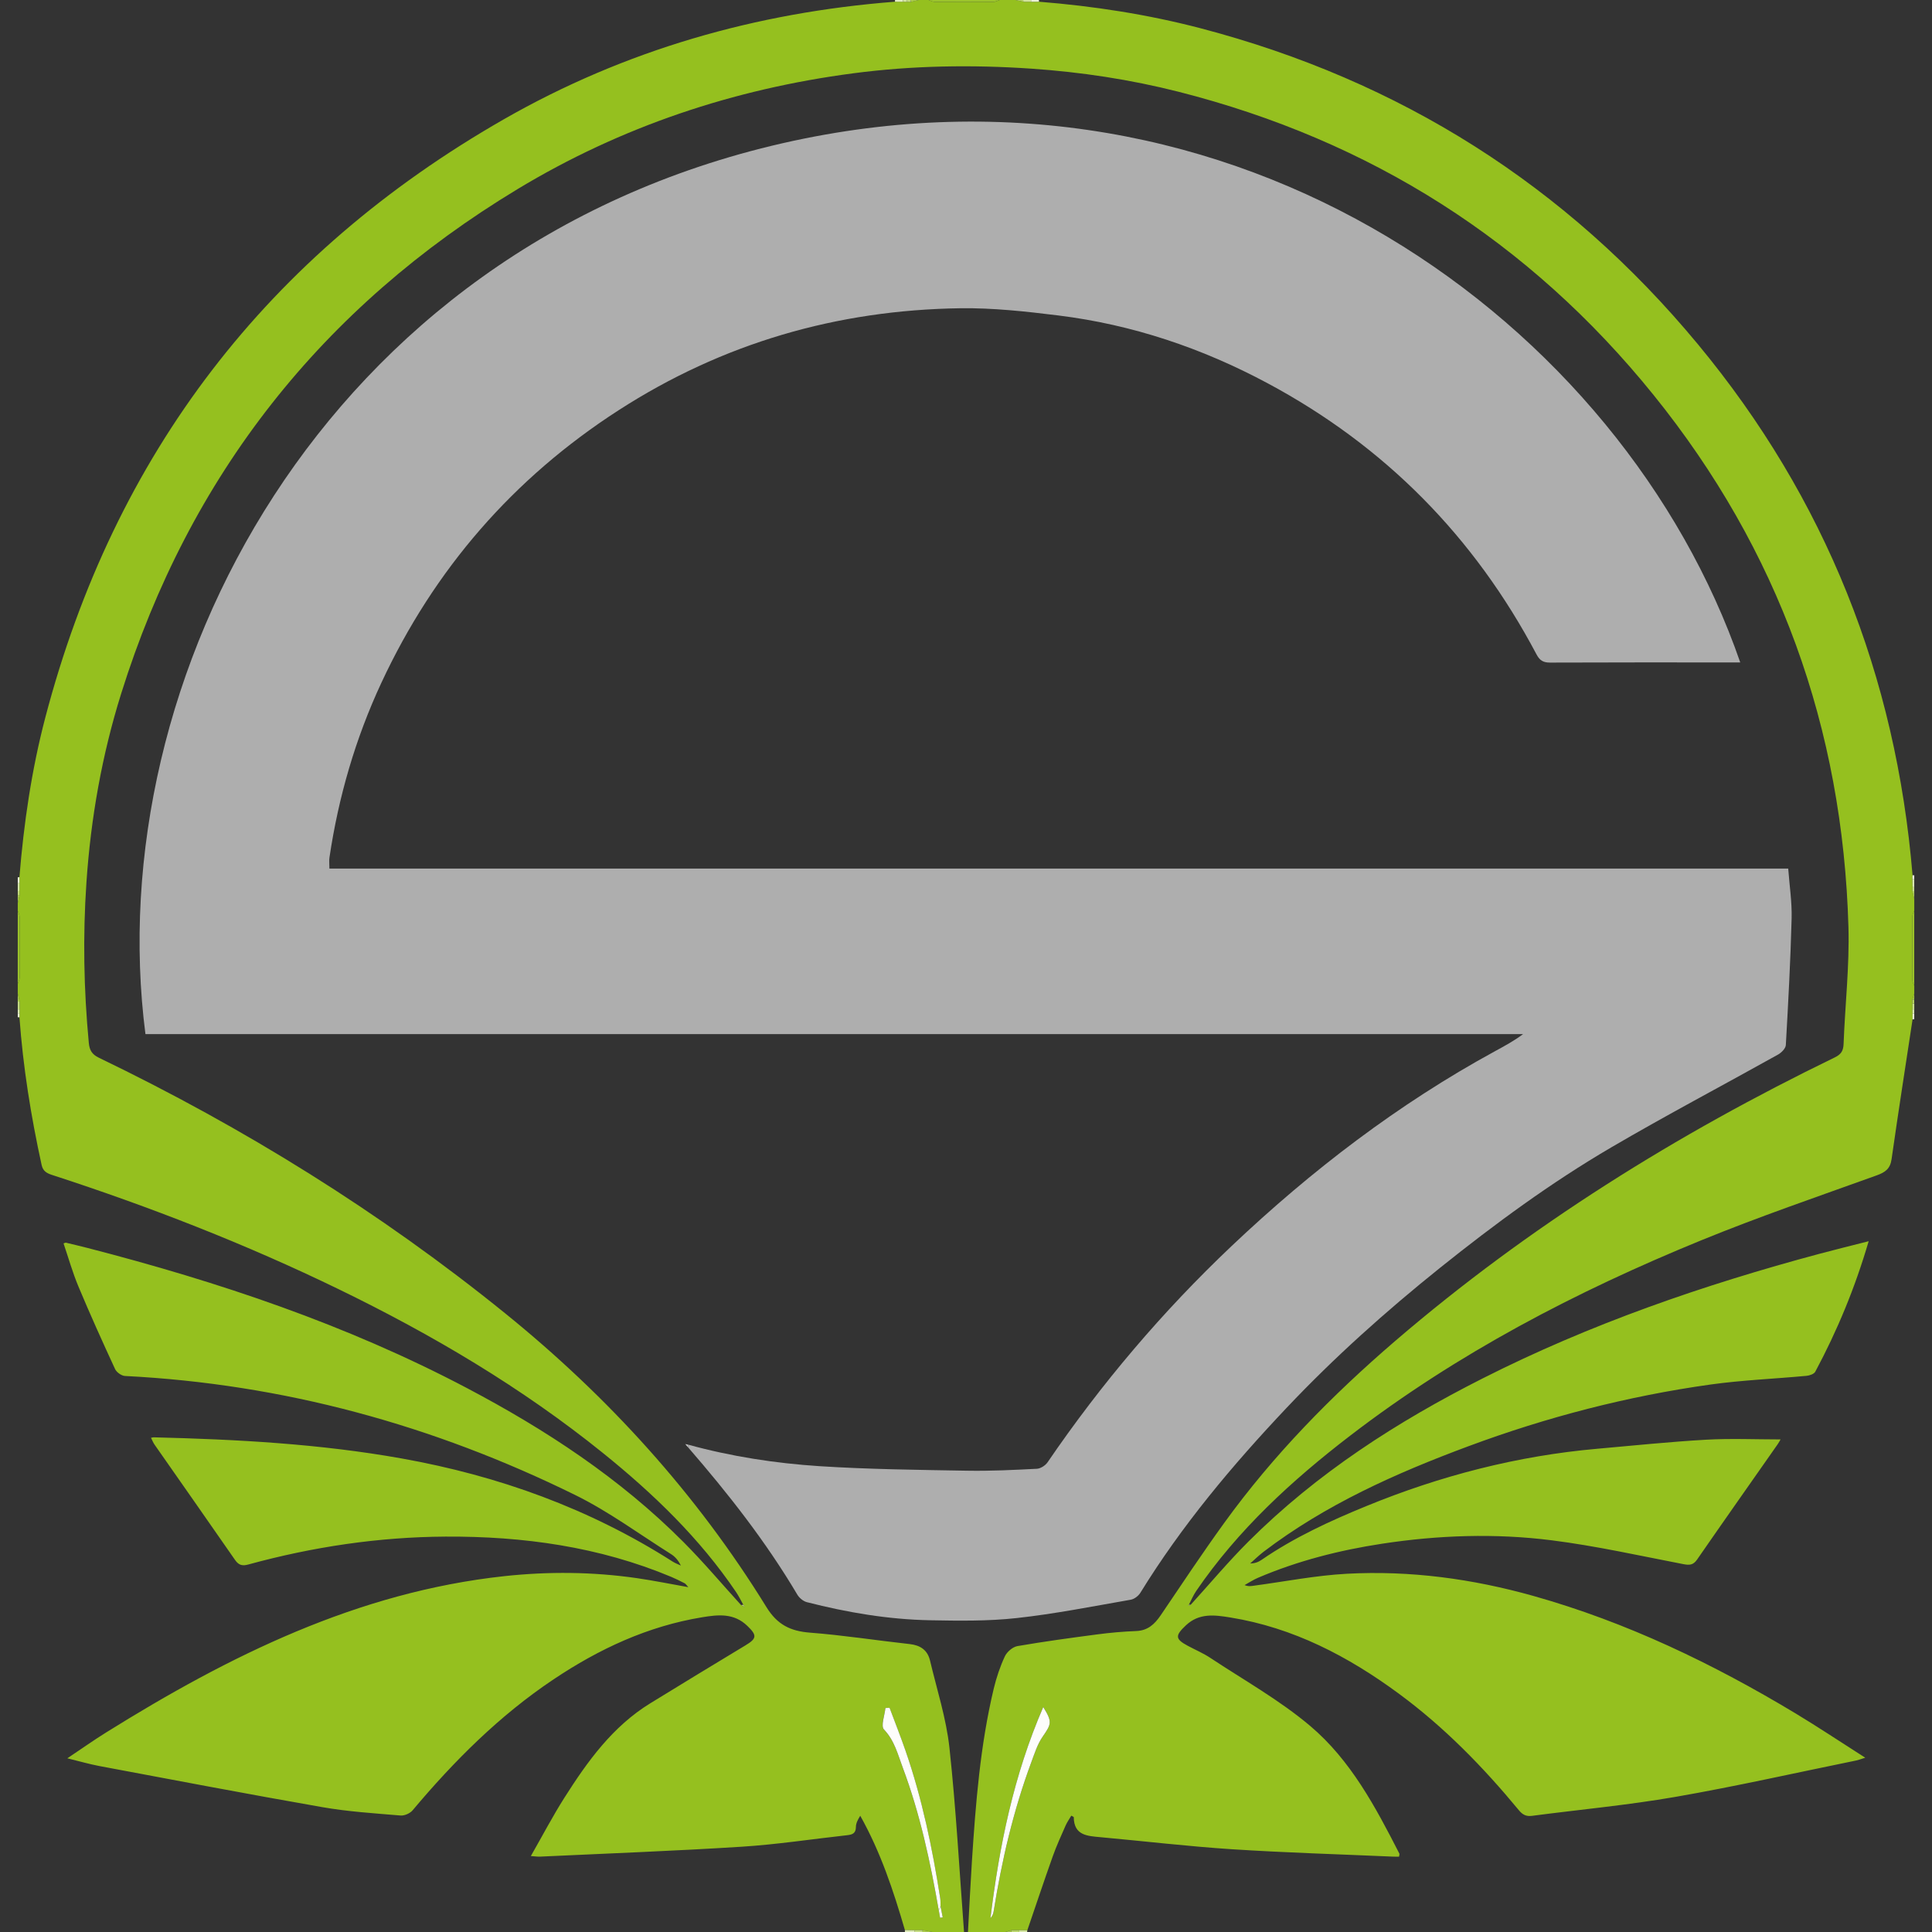 <?xml version="1.0" encoding="utf-8"?>
<!-- Generator: Adobe Illustrator 16.0.0, SVG Export Plug-In . SVG Version: 6.00 Build 0)  -->
<!DOCTYPE svg PUBLIC "-//W3C//DTD SVG 1.1//EN" "http://www.w3.org/Graphics/SVG/1.1/DTD/svg11.dtd">
<svg version="1.1" id="Layer_1" xmlns="http://www.w3.org/2000/svg" xmlns:xlink="http://www.w3.org/1999/xlink" x="0px" y="0px"
	 width="64px" height="64px" viewBox="0 0 64 64" enable-background="new 0 0 64 64" xml:space="preserve">
<rect x="0" y="0" width="64" height="64" fill="#333333" stroke="none"/>
<g>
	<g>
		<path fill-rule="evenodd" clip-rule="evenodd" fill="none" d="M32.065,64c-0.044,0-0.087,0-0.131,0
			c-0.154-2.037-0.265-4.078-0.484-6.108c-0.105-0.973-0.415-1.923-0.642-2.882c-0.082-0.347-0.317-0.51-0.674-0.549
			c-1.101-0.121-2.196-0.293-3.299-0.378c-0.648-0.05-1.085-0.26-1.445-0.844c-2.312-3.748-5.233-6.963-8.653-9.731
			c-4.15-3.359-8.657-6.152-13.462-8.47c-0.235-0.113-0.312-0.257-0.334-0.492c-0.168-1.769-0.2-3.537-0.079-5.312
			c0.145-2.132,0.514-4.226,1.152-6.262c2.263-7.225,6.652-12.795,13.129-16.708c3.429-2.071,7.156-3.316,11.123-3.837
			c1.957-0.257,3.922-0.288,5.893-0.154c1.651,0.113,3.28,0.359,4.883,0.766c6.35,1.614,11.616,4.944,15.733,10.043
			c4.146,5.136,6.271,11.039,6.456,17.628c0.036,1.289-0.112,2.582-0.161,3.875c-0.009,0.226-0.085,0.342-0.291,0.441
			c-5.233,2.54-10.138,5.594-14.561,9.392c-2.103,1.807-4.036,3.776-5.664,6.027c-0.726,1.003-1.412,2.035-2.106,3.062
			c-0.2,0.296-0.425,0.506-0.808,0.521c-0.434,0.018-0.868,0.056-1.298,0.112c-0.882,0.115-1.764,0.235-2.639,0.387
			c-0.158,0.028-0.348,0.19-0.417,0.34c-0.159,0.341-0.281,0.706-0.369,1.073c-0.447,1.878-0.597,3.794-0.722,5.714
			C32.146,62.437,32.108,63.219,32.065,64z M22.792,47.855c-0.031-0.006-0.062-0.012-0.092-0.018
			c0.029,0.034,0.058,0.068,0.087,0.103c1.333,1.537,2.587,3.133,3.626,4.889c0.064,0.108,0.195,0.216,0.315,0.247
			c1.337,0.342,2.696,0.572,4.078,0.599c0.956,0.018,1.919,0.032,2.867-0.072c1.268-0.139,2.523-0.39,3.781-0.608
			c0.119-0.021,0.257-0.125,0.321-0.23c1.375-2.232,3.051-4.229,4.845-6.127c1.578-1.67,3.288-3.199,5.08-4.636
			c1.809-1.449,3.675-2.822,5.675-3.992c1.818-1.064,3.685-2.047,5.524-3.074c0.113-0.063,0.252-0.204,0.258-0.316
			c0.08-1.397,0.155-2.796,0.192-4.195c0.014-0.535-0.07-1.073-0.113-1.65c-16.139,0-32.227,0-48.325,0
			c0-0.152-0.014-0.262,0.002-0.368c0.299-2.009,0.861-3.943,1.718-5.784c1.75-3.761,4.368-6.777,7.855-9.028
			c3.447-2.225,7.242-3.326,11.33-3.382c1.08-0.015,2.167,0.106,3.242,0.239c2.449,0.303,4.754,1.08,6.929,2.244
			c3.889,2.083,6.85,5.088,8.91,8.982c0.106,0.2,0.221,0.274,0.448,0.273c1.992-0.01,3.983-0.005,5.976-0.005
			c0.104,0,0.209,0,0.326,0C53.761,10.71,40.949,1.314,25.922,4.745C10.667,8.227,3.302,22.533,4.819,34.256
			c15.211,0,30.424,0,45.636,0c-0.299,0.226-0.611,0.393-0.924,0.563c-3.208,1.749-6.085,3.951-8.73,6.456
			c-2.288,2.167-4.318,4.56-6.097,7.164c-0.073,0.106-0.231,0.209-0.354,0.216c-0.771,0.039-1.543,0.078-2.313,0.064
			c-1.629-0.028-3.261-0.046-4.887-0.15C25.679,48.474,24.219,48.248,22.792,47.855z"/>
		<path fill-rule="evenodd" clip-rule="evenodd" fill="#95C01F" d="M32.065,64c0.043-0.781,0.081-1.563,0.131-2.344
			c0.125-1.92,0.274-3.836,0.722-5.714c0.088-0.367,0.21-0.732,0.369-1.073c0.069-0.149,0.259-0.312,0.417-0.34
			c0.875-0.151,1.757-0.271,2.639-0.387c0.43-0.057,0.864-0.095,1.298-0.112c0.383-0.016,0.607-0.226,0.808-0.521
			c0.694-1.026,1.381-2.059,2.106-3.062c1.628-2.251,3.562-4.221,5.664-6.027c4.423-3.798,9.327-6.852,14.561-9.392
			c0.206-0.1,0.282-0.216,0.291-0.441c0.049-1.293,0.197-2.586,0.161-3.875c-0.186-6.59-2.31-12.492-6.456-17.628
			C50.658,7.984,45.392,4.654,39.042,3.04c-1.603-0.407-3.231-0.653-4.883-0.766c-1.971-0.134-3.937-0.103-5.893,0.154
			C24.3,2.949,20.573,4.194,17.144,6.265c-6.477,3.913-10.866,9.483-13.129,16.708c-0.638,2.036-1.007,4.129-1.152,6.262
			c-0.121,1.774-0.089,3.543,0.079,5.312c0.022,0.235,0.099,0.379,0.334,0.492c4.805,2.317,9.312,5.11,13.462,8.47
			c3.42,2.769,6.341,5.983,8.653,9.731c0.36,0.584,0.797,0.794,1.445,0.844c1.103,0.085,2.198,0.257,3.299,0.378
			c0.357,0.039,0.592,0.202,0.674,0.549c0.227,0.959,0.536,1.909,0.642,2.882c0.22,2.03,0.33,4.071,0.484,6.108
			c-0.065,0-0.131,0-0.196,0c-0.174,0-0.348,0-0.521,0c-0.109,0-0.218,0-0.327,0c-0.11-0.021-0.22-0.041-0.331-0.062
			c-0.087,0.002-0.174,0.003-0.261,0.005c-0.108-0.003-0.215-0.006-0.323-0.008c-0.379-1.303-0.806-2.587-1.479-3.786
			c-0.081,0.128-0.144,0.25-0.144,0.372c-0.001,0.209-0.118,0.253-0.286,0.271c-1.166,0.129-2.329,0.308-3.498,0.382
			c-2.225,0.141-4.453,0.223-6.68,0.328c-0.079,0.004-0.159-0.009-0.304-0.019c0.387-0.678,0.724-1.321,1.112-1.933
			c0.767-1.208,1.599-2.364,2.852-3.132c1.046-0.642,2.093-1.281,3.145-1.914c0.384-0.23,0.384-0.335,0.063-0.645
			c-0.447-0.431-0.964-0.374-1.498-0.286c-1.802,0.296-3.415,1.049-4.919,2.055c-1.789,1.196-3.293,2.699-4.671,4.339
			c-0.085,0.102-0.271,0.185-0.402,0.173c-0.866-0.073-1.737-0.128-2.591-0.277c-2.468-0.431-4.929-0.902-7.392-1.363
			c-0.331-0.063-0.656-0.158-1.053-0.255c0.474-0.316,0.872-0.6,1.286-0.857c4.076-2.54,8.323-4.649,13.188-5.177
			c1.466-0.158,2.932-0.145,4.392,0.066c0.554,0.08,1.103,0.192,1.705,0.299c-0.064-0.069-0.086-0.11-0.121-0.128
			c-0.145-0.074-0.29-0.148-0.44-0.211c-2.395-1.003-4.912-1.35-7.485-1.336c-2.215,0.013-4.393,0.339-6.53,0.924
			c-0.195,0.054-0.317,0.026-0.438-0.148c-0.885-1.277-1.779-2.549-2.669-3.824c-0.046-0.066-0.076-0.145-0.117-0.225
			c0.049-0.009,0.07-0.017,0.091-0.016c2.751,0.068,5.496,0.215,8.211,0.7c3.206,0.572,6.219,1.657,8.976,3.415
			c0.085,0.055,0.184,0.09,0.276,0.133c-0.083-0.164-0.188-0.291-0.321-0.375c-1.056-0.665-2.071-1.416-3.185-1.964
			c-4.699-2.313-9.662-3.676-14.91-3.941c-0.116-0.006-0.278-0.122-0.328-0.229c-0.418-0.905-0.829-1.815-1.214-2.735
			c-0.194-0.464-0.331-0.951-0.493-1.428c0.057-0.019,0.067-0.026,0.076-0.024c0.242,0.058,0.484,0.115,0.726,0.177
			c4.34,1.121,8.571,2.538,12.55,4.634c2.619,1.38,5.077,2.993,7.178,5.1c0.667,0.669,1.278,1.395,1.915,2.095
			c0.039,0.021,0.078,0.043,0.116,0.064c-0.014-0.024-0.028-0.049-0.042-0.073c-0.08-0.142-0.15-0.289-0.241-0.423
			c-1.207-1.785-2.741-3.26-4.407-4.604c-2.696-2.175-5.657-3.923-8.766-5.433c-3.071-1.491-6.243-2.727-9.487-3.781
			c-0.176-0.057-0.299-0.126-0.344-0.329C1.025,36.977,0.764,35.35,0.644,33.7c0-0.044,0.001-0.087,0.002-0.131
			c0.001-0.044,0.002-0.087,0.004-0.131c0-0.087-0.001-0.173-0.001-0.259c-0.021-0.089-0.041-0.177-0.061-0.266
			c0-0.108,0-0.218,0-0.326C0.609,32.52,0.65,32.45,0.65,32.382c0.004-0.668,0.004-1.336,0-2.004c0-0.069-0.041-0.137-0.062-0.206
			c0-0.087,0-0.174,0-0.261c0.021-0.088,0.042-0.176,0.062-0.264c-0.002-0.044-0.004-0.088-0.006-0.132
			c0-0.086,0.001-0.173,0.002-0.26c-0.001-0.065-0.002-0.13-0.003-0.195c0.145-1.788,0.403-3.559,0.859-5.295
			C3.794,15.037,8.871,8.428,16.691,3.951c4.007-2.293,8.354-3.536,12.955-3.894c0.087,0,0.175,0,0.262,0
			c0.043,0,0.087,0.001,0.13,0.002c0.044,0.001,0.088,0.003,0.132,0.004C30.258,0.043,30.345,0.021,30.433,0
			c0.109,0,0.218,0,0.327,0c0.068,0.022,0.137,0.062,0.206,0.063c0.646,0.005,1.293,0.005,1.939,0c0.068,0,0.138-0.041,0.206-0.063
			c0.174,0,0.349,0,0.522,0c0.089,0.019,0.178,0.038,0.268,0.057c0.086,0,0.172,0.001,0.258,0.001c0.087,0,0.174-0.001,0.26-0.001
			c1.811,0.145,3.602,0.421,5.358,0.881c6.604,1.731,12.113,5.209,16.47,10.468c4.228,5.104,6.56,10.99,7.109,17.588
			c-0.001,0.043-0.002,0.086-0.003,0.13c0.002,0.086,0.003,0.173,0.004,0.259c-0.001,0.044-0.003,0.088-0.005,0.131
			c0.021,0.088,0.041,0.176,0.061,0.265c0,0.13,0,0.261,0,0.392c-0.021,0.058-0.062,0.116-0.062,0.174
			c-0.005,0.711-0.005,1.422,0,2.134c0,0.058,0.04,0.116,0.062,0.174c0,0.087,0,0.174,0,0.261c-0.021,0.066-0.043,0.132-0.064,0.197
			c0.002,0.045,0.004,0.089,0.006,0.133c-0.001,0.065-0.001,0.13-0.001,0.194c0.001,0.044,0.002,0.088,0.003,0.132
			c0,0.064,0,0.13,0,0.195c-0.234,1.544-0.476,3.087-0.696,4.633c-0.045,0.32-0.209,0.436-0.496,0.539
			c-1.948,0.702-3.911,1.373-5.827,2.157c-4.125,1.688-8.06,3.737-11.61,6.463c-1.933,1.483-3.717,3.119-5.103,5.147
			c-0.096,0.141-0.162,0.302-0.242,0.454c-0.01,0.015-0.02,0.029-0.029,0.044c0.031-0.016,0.062-0.03,0.093-0.046
			c0.636-0.7,1.245-1.427,1.914-2.095c2.264-2.259,4.919-3.966,7.757-5.401c3.56-1.801,7.308-3.095,11.153-4.126
			c0.528-0.142,1.061-0.271,1.631-0.417c-0.451,1.541-1.04,2.962-1.769,4.323c-0.041,0.076-0.188,0.127-0.289,0.136
			c-1.06,0.1-2.127,0.141-3.18,0.288c-2.749,0.385-5.422,1.078-8.025,2.046c-2.401,0.893-4.726,1.93-6.78,3.493
			c-0.156,0.119-0.297,0.258-0.444,0.388c0.157,0.001,0.275-0.049,0.378-0.12c1.081-0.743,2.262-1.286,3.471-1.781
			c2.458-1.007,5-1.664,7.647-1.898c1.202-0.107,2.403-0.231,3.607-0.3c0.818-0.046,1.643-0.009,2.465-0.009
			c-0.017,0.029-0.05,0.096-0.092,0.155c-0.891,1.273-1.787,2.544-2.671,3.822c-0.131,0.189-0.253,0.193-0.462,0.153
			c-1.447-0.279-2.891-0.603-4.352-0.788c-1.872-0.237-3.756-0.173-5.626,0.113c-1.409,0.215-2.784,0.564-4.1,1.125
			c-0.157,0.066-0.302,0.162-0.452,0.245c0.129,0.053,0.223,0.032,0.318,0.019c1.021-0.137,2.039-0.338,3.065-0.394
			c2.099-0.114,4.164,0.166,6.187,0.735c3.085,0.868,5.945,2.243,8.681,3.89c0.76,0.458,1.499,0.952,2.31,1.469
			c-0.156,0.048-0.226,0.076-0.297,0.091c-1.998,0.407-3.988,0.858-5.996,1.207c-1.571,0.273-3.164,0.419-4.746,0.627
			c-0.196,0.026-0.315-0.039-0.439-0.19c-1.182-1.431-2.472-2.752-3.971-3.856c-1.681-1.238-3.495-2.187-5.584-2.525
			c-0.521-0.084-1.03-0.155-1.473,0.262c-0.358,0.338-0.36,0.45,0.067,0.678c0.249,0.133,0.512,0.245,0.746,0.4
			c1.112,0.737,2.293,1.397,3.307,2.254c1.337,1.13,2.161,2.68,2.951,4.225c0.013,0.022-0.004,0.061-0.009,0.104
			c-0.069,0-0.134,0.002-0.199-0.001c-1.781-0.078-3.565-0.13-5.345-0.245c-1.452-0.095-2.899-0.267-4.35-0.399
			c-0.435-0.04-0.875-0.058-0.881-0.662c0-0.011-0.032-0.021-0.082-0.051c-0.063,0.109-0.138,0.213-0.188,0.326
			c-0.148,0.338-0.303,0.675-0.426,1.021c-0.29,0.814-0.563,1.635-0.843,2.452c-0.088-0.001-0.176-0.003-0.264-0.004
			c-0.087-0.001-0.174-0.001-0.261-0.001c-0.067,0.02-0.134,0.04-0.201,0.06C32.893,64,32.479,64,32.065,64z M31.097,63.279
			c0.015,0.083,0.03,0.167,0.045,0.25c0.029-0.005,0.059-0.01,0.087-0.015c-0.024-0.124-0.05-0.248-0.074-0.372
			c-0.003-0.087,0.004-0.176-0.01-0.261c-0.261-1.66-0.6-3.303-1.152-4.895c-0.165-0.475-0.35-0.943-0.526-1.414
			c-0.046,0.003-0.092,0.006-0.138,0.009c-0.023,0.243-0.158,0.594-0.048,0.71c0.352,0.369,0.461,0.83,0.625,1.27
			C30.479,60.089,30.816,61.677,31.097,63.279z M34.559,56.548c-0.982,2.269-1.457,4.608-1.749,6.994
			c0.063-0.066,0.093-0.143,0.105-0.222c0.27-1.684,0.652-3.339,1.247-4.94c0.108-0.293,0.205-0.604,0.381-0.856
			C34.831,57.107,34.861,57.037,34.559,56.548z"/>
		<path fill-rule="evenodd" clip-rule="evenodd" fill="none" d="M39.381,53.159c0.08-0.152,0.146-0.313,0.242-0.454
			c1.386-2.028,3.17-3.664,5.103-5.147c3.551-2.726,7.485-4.775,11.61-6.463c1.916-0.784,3.879-1.455,5.827-2.157
			c0.287-0.104,0.451-0.219,0.496-0.539c0.221-1.546,0.462-3.089,0.696-4.633c0.019-0.002,0.038-0.002,0.057-0.002
			c0,10.078,0,20.157,0,30.236c-9.796,0-19.592,0-29.388,0c0.003-0.019,0.005-0.036,0.007-0.055
			c0.279-0.817,0.553-1.638,0.843-2.452c0.123-0.347,0.277-0.684,0.426-1.021c0.05-0.113,0.124-0.217,0.188-0.326
			c0.05,0.029,0.082,0.04,0.082,0.051c0.006,0.604,0.446,0.622,0.881,0.662c1.45,0.133,2.897,0.305,4.35,0.399
			c1.779,0.115,3.563,0.167,5.345,0.245c0.065,0.003,0.13,0.001,0.199,0.001c0.005-0.044,0.021-0.082,0.009-0.104
			c-0.79-1.545-1.614-3.095-2.951-4.225c-1.014-0.856-2.194-1.517-3.307-2.254c-0.234-0.155-0.497-0.268-0.746-0.4
			c-0.428-0.228-0.426-0.34-0.067-0.678c0.442-0.417,0.952-0.346,1.473-0.262c2.089,0.339,3.903,1.287,5.584,2.525
			c1.499,1.104,2.789,2.426,3.971,3.856c0.124,0.151,0.243,0.217,0.439,0.19c1.582-0.208,3.175-0.354,4.746-0.627
			c2.008-0.349,3.998-0.8,5.996-1.207c0.071-0.015,0.141-0.043,0.297-0.091c-0.811-0.517-1.55-1.011-2.31-1.469
			c-2.735-1.646-5.596-3.021-8.681-3.89c-2.022-0.569-4.088-0.85-6.187-0.735c-1.026,0.056-2.044,0.257-3.065,0.394
			c-0.096,0.014-0.189,0.034-0.318-0.019c0.15-0.083,0.295-0.179,0.452-0.245c1.315-0.561,2.69-0.91,4.1-1.125
			c1.87-0.286,3.754-0.351,5.626-0.113c1.461,0.186,2.904,0.509,4.352,0.788c0.209,0.04,0.331,0.036,0.462-0.153
			c0.884-1.278,1.78-2.549,2.671-3.822c0.042-0.06,0.075-0.126,0.092-0.155c-0.822,0-1.646-0.037-2.465,0.009
			c-1.204,0.068-2.405,0.192-3.607,0.3c-2.647,0.234-5.189,0.892-7.647,1.898c-1.209,0.495-2.39,1.038-3.471,1.781
			c-0.103,0.071-0.221,0.121-0.378,0.12c0.147-0.13,0.288-0.269,0.444-0.388c2.055-1.563,4.379-2.601,6.78-3.493
			c2.604-0.968,5.276-1.661,8.025-2.046c1.053-0.147,2.12-0.188,3.18-0.288c0.102-0.009,0.248-0.06,0.289-0.136
			c0.729-1.361,1.317-2.782,1.769-4.323c-0.57,0.146-1.103,0.275-1.631,0.417c-3.846,1.031-7.594,2.325-11.153,4.126
			c-2.838,1.436-5.493,3.143-7.757,5.401c-0.669,0.668-1.278,1.395-1.914,2.095C39.423,53.156,39.402,53.157,39.381,53.159z"/>
		<path fill-rule="evenodd" clip-rule="evenodd" fill="none" d="M0.643,33.7c0.121,1.649,0.382,3.276,0.738,4.891
			c0.045,0.203,0.168,0.272,0.344,0.329c3.245,1.055,6.417,2.29,9.487,3.781c3.108,1.51,6.07,3.258,8.766,5.433
			c1.666,1.344,3.2,2.818,4.407,4.604c0.09,0.134,0.161,0.281,0.241,0.423c-0.025,0.003-0.05,0.006-0.075,0.009
			c-0.637-0.7-1.247-1.426-1.915-2.095c-2.101-2.106-4.559-3.72-7.178-5.1c-3.979-2.096-8.21-3.513-12.55-4.634
			c-0.241-0.062-0.483-0.119-0.726-0.177c-0.008-0.002-0.019,0.006-0.076,0.024c0.162,0.477,0.299,0.964,0.493,1.428
			c0.385,0.92,0.795,1.83,1.214,2.735c0.05,0.107,0.212,0.224,0.328,0.229c5.248,0.266,10.21,1.628,14.91,3.941
			c1.114,0.548,2.129,1.299,3.185,1.964c0.133,0.084,0.238,0.211,0.321,0.375c-0.092-0.043-0.191-0.078-0.276-0.133
			c-2.756-1.758-5.77-2.843-8.976-3.415c-2.715-0.485-5.46-0.632-8.211-0.7c-0.021-0.001-0.042,0.007-0.091,0.016
			c0.041,0.08,0.07,0.158,0.117,0.225c0.89,1.275,1.784,2.547,2.669,3.824c0.121,0.175,0.243,0.202,0.438,0.148
			c2.137-0.585,4.315-0.911,6.53-0.924c2.573-0.014,5.09,0.333,7.485,1.336c0.15,0.063,0.295,0.137,0.44,0.211
			c0.034,0.018,0.057,0.059,0.121,0.128c-0.602-0.106-1.151-0.219-1.705-0.299c-1.46-0.211-2.926-0.225-4.392-0.066
			c-4.866,0.527-9.112,2.637-13.188,5.177c-0.414,0.258-0.812,0.541-1.286,0.857c0.397,0.097,0.722,0.192,1.053,0.255
			c2.463,0.461,4.924,0.933,7.392,1.363c0.854,0.149,1.726,0.204,2.591,0.277c0.13,0.012,0.316-0.071,0.402-0.173
			c1.378-1.64,2.883-3.143,4.671-4.339c1.504-1.006,3.117-1.759,4.919-2.055c0.534-0.088,1.051-0.145,1.498,0.286
			c0.321,0.31,0.321,0.414-0.063,0.645c-1.051,0.633-2.098,1.272-3.145,1.914c-1.253,0.768-2.085,1.924-2.852,3.132
			c-0.388,0.611-0.725,1.255-1.112,1.933c0.145,0.01,0.225,0.022,0.304,0.019c2.227-0.105,4.456-0.188,6.68-0.328
			c1.169-0.074,2.332-0.253,3.498-0.382c0.168-0.019,0.285-0.063,0.286-0.271c0-0.122,0.063-0.244,0.144-0.372
			c0.672,1.199,1.099,2.483,1.479,3.786c0,0.021,0,0.043,0,0.064c-9.791,0-19.581,0-29.388,0c0-10.101,0-20.201,0-30.302
			C0.606,33.699,0.625,33.7,0.643,33.7z"/>
		<path fill-rule="evenodd" clip-rule="evenodd" fill="none" d="M29.646,0.057c-4.601,0.357-8.948,1.6-12.955,3.894
			C8.871,8.428,3.794,15.037,1.502,23.764c-0.457,1.736-0.715,3.507-0.859,5.295c-0.019,0-0.037,0-0.055,0.002
			c0-9.682,0-19.363,0-29.061c9.687,0,19.374,0,29.061,0C29.65,0.019,29.649,0.038,29.646,0.057z"/>
		<path fill-rule="evenodd" clip-rule="evenodd" fill="none" d="M63.356,28.995c-0.551-6.599-2.883-12.484-7.11-17.588
			c-4.356-5.259-9.865-8.737-16.47-10.468c-1.757-0.46-3.548-0.737-5.358-0.881C34.416,0.038,34.416,0.019,34.416,0
			c9.666,0,19.331,0,28.996,0c0,9.666,0,19.331,0,28.996C63.394,28.996,63.375,28.995,63.356,28.995z"/>
		<path fill-rule="evenodd" clip-rule="evenodd" fill="#9AC329" d="M63.412,32.653c-0.021-0.058-0.062-0.116-0.062-0.174
			c-0.005-0.712-0.005-1.423,0-2.134c0-0.058,0.04-0.116,0.062-0.174C63.412,30.999,63.412,31.826,63.412,32.653z"/>
		<path fill-rule="evenodd" clip-rule="evenodd" fill="#9AC32A" d="M0.588,30.171c0.021,0.069,0.062,0.137,0.062,0.206
			c0.005,0.668,0.005,1.336,0,2.004c0,0.068-0.041,0.138-0.063,0.206C0.588,31.782,0.588,30.977,0.588,30.171z"/>
		<path fill-rule="evenodd" clip-rule="evenodd" fill="#9BC42C" d="M33.11,0c-0.068,0.022-0.138,0.062-0.206,0.063
			c-0.646,0.005-1.293,0.005-1.939,0c-0.068,0-0.137-0.041-0.206-0.063C31.543,0,32.326,0,33.11,0z"/>
		<path fill-rule="evenodd" clip-rule="evenodd" fill="#9BC42C" d="M31.217,64c0.174,0,0.348,0,0.521,0
			C31.564,64,31.391,64,31.217,64z"/>
		<path fill-rule="evenodd" clip-rule="evenodd" fill="#DDEAB7" d="M29.976,64c0-0.021,0-0.043,0-0.064
			c0.108,0.002,0.215,0.005,0.323,0.007c0.002,0.02,0.003,0.038,0.004,0.058C30.193,64,30.084,64,29.976,64z"/>
		<path fill-rule="evenodd" clip-rule="evenodd" fill="#AACC4C" d="M30.559,63.938c0.11,0.021,0.221,0.041,0.331,0.062
			c-0.109,0-0.218,0-0.326,0C30.563,63.979,30.563,63.959,30.559,63.938z"/>
		<path fill-rule="evenodd" clip-rule="evenodd" fill="#D1E39C" d="M34.158,0.058c-0.086,0-0.172-0.001-0.258-0.001
			C33.896,0.038,33.895,0.019,33.894,0c0.087,0,0.175,0,0.262,0C34.155,0.02,34.156,0.039,34.158,0.058z"/>
		<path fill-rule="evenodd" clip-rule="evenodd" fill="#EBF3D5" d="M34.158,0.058C34.156,0.039,34.155,0.02,34.155,0
			c0.087,0,0.174,0,0.261,0c0,0.019,0,0.038,0.002,0.057C34.332,0.057,34.245,0.058,34.158,0.058z"/>
		<path fill-rule="evenodd" clip-rule="evenodd" fill="#DAE9B2" d="M63.356,29.384c-0.001-0.086-0.002-0.173-0.004-0.259
			c0.021,0.001,0.04,0.002,0.06,0.002c0,0.087,0,0.174,0,0.261C63.394,29.386,63.375,29.385,63.356,29.384z"/>
		<path fill-rule="evenodd" clip-rule="evenodd" fill="#D4E5A4" d="M0.646,29.254c0,0.086-0.001,0.173-0.002,0.26
			c-0.019,0.001-0.037,0.003-0.056,0.004c0-0.087,0-0.174,0-0.261C0.607,29.256,0.626,29.255,0.646,29.254z"/>
		<path fill-rule="evenodd" clip-rule="evenodd" fill="#B3D25E" d="M63.412,29.78c-0.02-0.088-0.04-0.176-0.061-0.265
			c0.021,0.002,0.04,0.003,0.061,0.003C63.412,29.605,63.412,29.692,63.412,29.78z"/>
		<path fill-rule="evenodd" clip-rule="evenodd" fill="#ACCD4E" d="M0.65,29.646c-0.021,0.088-0.042,0.176-0.062,0.264
			c0-0.087,0-0.174,0-0.261C0.608,29.649,0.629,29.648,0.65,29.646z"/>
		<path fill-rule="evenodd" clip-rule="evenodd" fill="#ACCD4E" d="M0.588,32.914c0.02,0.089,0.04,0.177,0.061,0.266
			c-0.02-0.002-0.041-0.004-0.061-0.004C0.588,33.089,0.588,33.001,0.588,32.914z"/>
		<path fill-rule="evenodd" clip-rule="evenodd" fill="#D4E5A3" d="M34.031,63.945c-0.002,0.019-0.004,0.036-0.007,0.055
			c-0.087,0-0.174,0-0.261,0c-0.001-0.02,0-0.039,0.004-0.059C33.855,63.942,33.943,63.944,34.031,63.945z"/>
		<path fill-rule="evenodd" clip-rule="evenodd" fill="#C3DB80" d="M0.588,33.176c0.02,0,0.041,0.002,0.061,0.004
			c0,0.086,0.001,0.172,0.001,0.259c-0.021-0.002-0.042-0.002-0.062-0.002C0.588,33.35,0.588,33.263,0.588,33.176z"/>
		<path fill-rule="evenodd" clip-rule="evenodd" fill="#E2EEC3" d="M29.646,0.057C29.649,0.038,29.65,0.019,29.649,0
			c0.087,0,0.174,0,0.261,0c0,0.019-0.001,0.039-0.002,0.058C29.821,0.058,29.733,0.058,29.646,0.057z"/>
		<path fill-rule="evenodd" clip-rule="evenodd" fill="#C5DC84" d="M30.559,63.938c0.003,0.021,0.004,0.041,0.004,0.062
			c-0.087,0-0.174,0-0.261,0c0-0.02-0.001-0.038-0.004-0.058C30.385,63.941,30.472,63.94,30.559,63.938z"/>
		<path fill-rule="evenodd" clip-rule="evenodd" fill="#AACD4B" d="M30.433,0c-0.087,0.021-0.175,0.043-0.262,0.064
			C30.172,0.043,30.172,0.021,30.171,0C30.258,0,30.346,0,30.433,0z"/>
		<path fill-rule="evenodd" clip-rule="evenodd" fill="#B5D362" d="M33.894,0c0.001,0.019,0.003,0.038,0.007,0.057
			C33.811,0.038,33.722,0.019,33.633,0C33.72,0,33.807,0,33.894,0z"/>
		<path fill-rule="evenodd" clip-rule="evenodd" fill="#BAD66D" d="M33.768,63.941c-0.004,0.02-0.005,0.039-0.004,0.059
			c-0.088,0-0.175,0-0.262,0c0.001-0.02,0.002-0.04,0.005-0.06C33.594,63.94,33.681,63.94,33.768,63.941z"/>
		<path fill-rule="evenodd" clip-rule="evenodd" fill="#A2C739" d="M63.349,33.111c0.021-0.065,0.042-0.131,0.063-0.197
			c0,0.065,0,0.131,0,0.196C63.391,33.109,63.369,33.11,63.349,33.111z"/>
		<path fill-rule="evenodd" clip-rule="evenodd" fill="#ECF3D7" d="M0.646,29.254c-0.019,0.001-0.039,0.002-0.058,0.003
			c0-0.065,0-0.131,0-0.196c0.018-0.001,0.036-0.002,0.055-0.002C0.644,29.124,0.645,29.189,0.646,29.254z"/>
		<path fill-rule="evenodd" clip-rule="evenodd" fill="#C7DE8A" d="M63.353,33.438c0-0.064,0-0.129,0.001-0.194
			c0.02-0.002,0.039-0.003,0.059-0.003c0,0.065,0,0.13,0,0.195C63.393,33.437,63.372,33.438,63.353,33.438z"/>
		<path fill-rule="evenodd" clip-rule="evenodd" fill="#E9F2D3" d="M63.412,33.764c-0.019,0-0.038,0-0.057,0.002
			c0-0.065,0-0.131,0-0.195c0.02-0.001,0.038-0.002,0.057-0.003C63.412,33.633,63.412,33.698,63.412,33.764z"/>
		<path fill-rule="evenodd" clip-rule="evenodd" fill="#A7CB44" d="M33.507,63.94c-0.003,0.02-0.004,0.04-0.005,0.06
			c-0.065,0-0.131,0-0.196,0C33.373,63.98,33.439,63.96,33.507,63.94z"/>
		<path fill-rule="evenodd" clip-rule="evenodd" fill="#C1DA7A" d="M0.65,29.646c-0.021,0.002-0.042,0.003-0.062,0.002
			c0-0.043,0-0.087,0-0.13c0.019-0.001,0.037-0.003,0.056-0.004C0.646,29.558,0.648,29.603,0.65,29.646z"/>
		<path fill-rule="evenodd" clip-rule="evenodd" fill="#C7DE88" d="M63.412,29.519c-0.021,0-0.04-0.001-0.061-0.003
			c0.002-0.043,0.004-0.087,0.005-0.131c0.019,0.001,0.037,0.002,0.056,0.004C63.412,29.431,63.412,29.475,63.412,29.519z"/>
		<path fill-rule="evenodd" clip-rule="evenodd" fill="#F0F6E0" d="M63.412,29.126c-0.02,0-0.039,0-0.06-0.002
			c0.001-0.043,0.002-0.086,0.003-0.13c0.02,0,0.038,0.001,0.057,0.001C63.412,29.04,63.412,29.083,63.412,29.126z"/>
		<path fill-rule="evenodd" clip-rule="evenodd" fill="#C2DB7E" d="M30.171,0c0,0.021,0,0.043-0.001,0.064
			c-0.044-0.001-0.088-0.003-0.132-0.004c0.002-0.02,0.002-0.04,0.002-0.06C30.084,0,30.128,0,30.171,0z"/>
		<path fill-rule="evenodd" clip-rule="evenodd" fill="#D2E49F" d="M30.041,0c0,0.02,0,0.04-0.002,0.06
			c-0.043,0-0.087-0.001-0.13-0.002C29.909,0.039,29.91,0.019,29.91,0C29.954,0,29.997,0,30.041,0z"/>
		<path fill-rule="evenodd" clip-rule="evenodd" fill="#DAE9B0" d="M0.588,33.437c0.021,0,0.042,0,0.062,0.002
			c-0.001,0.044-0.002,0.087-0.004,0.131c-0.019-0.001-0.039-0.002-0.058-0.002C0.588,33.523,0.588,33.48,0.588,33.437z"/>
		<path fill-rule="evenodd" clip-rule="evenodd" fill="#D8E8AD" d="M63.412,33.567c-0.019,0.001-0.037,0.002-0.057,0.003
			c-0.001-0.044-0.002-0.088-0.003-0.132c0.02-0.001,0.04-0.002,0.06-0.002C63.412,33.48,63.412,33.523,63.412,33.567z"/>
		<path fill-rule="evenodd" clip-rule="evenodd" fill="#EBF3D5" d="M0.588,33.567c0.02,0,0.039,0.001,0.058,0.002
			c-0.001,0.044-0.002,0.087-0.002,0.131c-0.019,0-0.037-0.001-0.056-0.002C0.588,33.654,0.588,33.611,0.588,33.567z"/>
		<path fill-rule="evenodd" clip-rule="evenodd" fill="#B4D25F" d="M63.412,33.241c-0.02,0-0.039,0.001-0.059,0.003
			c-0.002-0.044-0.004-0.088-0.006-0.133c0.021-0.001,0.043-0.002,0.064-0.001C63.412,33.153,63.412,33.197,63.412,33.241z"/>
		<path fill-rule="evenodd" clip-rule="evenodd" fill="#AEAEAE" d="M22.792,47.855c1.427,0.393,2.887,0.618,4.357,0.714
			c1.625,0.104,3.257,0.122,4.887,0.15c0.771,0.014,1.543-0.025,2.313-0.064c0.123-0.007,0.281-0.109,0.354-0.216
			c1.778-2.604,3.809-4.997,6.097-7.164c2.646-2.505,5.522-4.707,8.73-6.456c0.313-0.171,0.625-0.338,0.924-0.563
			c-15.212,0-30.425,0-45.636,0C3.302,22.533,10.667,8.227,25.922,4.745c15.027-3.43,27.839,5.966,31.726,17.199
			c-0.117,0-0.222,0-0.326,0c-1.992,0-3.983-0.004-5.976,0.005c-0.228,0.001-0.342-0.073-0.448-0.273
			c-2.061-3.895-5.021-6.9-8.91-8.982c-2.175-1.165-4.479-1.941-6.929-2.244c-1.075-0.133-2.162-0.253-3.242-0.239
			c-4.088,0.057-7.883,1.157-11.33,3.382c-3.487,2.251-6.104,5.267-7.855,9.028c-0.857,1.841-1.419,3.775-1.718,5.784
			c-0.016,0.105-0.002,0.215-0.002,0.368c16.098,0,32.186,0,48.325,0c0.043,0.577,0.127,1.115,0.113,1.65
			c-0.037,1.399-0.112,2.797-0.192,4.195c-0.006,0.112-0.145,0.253-0.258,0.316c-1.84,1.027-3.706,2.01-5.524,3.074
			c-2,1.17-3.866,2.543-5.675,3.992c-1.792,1.437-3.502,2.966-5.08,4.636c-1.794,1.898-3.47,3.895-4.845,6.127
			c-0.064,0.105-0.202,0.21-0.321,0.23c-1.258,0.219-2.514,0.47-3.781,0.608c-0.947,0.104-1.911,0.09-2.867,0.072
			c-1.381-0.026-2.74-0.257-4.078-0.599c-0.12-0.031-0.25-0.139-0.315-0.247c-1.04-1.756-2.293-3.352-3.626-4.889
			C22.789,47.912,22.79,47.884,22.792,47.855z"/>
		<path fill-rule="evenodd" clip-rule="evenodd" fill="#C7C7C7" d="M22.792,47.855c-0.002,0.028-0.003,0.057-0.005,0.085
			c-0.029-0.034-0.059-0.068-0.087-0.103C22.73,47.844,22.761,47.85,22.792,47.855z"/>
		<path fill-rule="evenodd" clip-rule="evenodd" fill="#FDFDFB" d="M34.559,56.548c0.303,0.489,0.272,0.56-0.016,0.976
			c-0.176,0.252-0.272,0.563-0.381,0.856c-0.595,1.602-0.978,3.257-1.247,4.94c-0.013,0.079-0.043,0.155-0.105,0.222
			C33.102,61.156,33.576,58.816,34.559,56.548z"/>
		<path fill-rule="evenodd" clip-rule="evenodd" fill="#FDFDFB" d="M31.097,63.279c-0.28-1.603-0.618-3.19-1.19-4.718
			c-0.165-0.439-0.273-0.9-0.625-1.27c-0.11-0.116,0.025-0.467,0.048-0.71c0.046-0.003,0.092-0.006,0.138-0.009
			c0.176,0.471,0.361,0.939,0.526,1.414c0.552,1.592,0.892,3.234,1.152,4.895c0.014,0.085,0.007,0.174,0.01,0.261
			C31.135,63.188,31.115,63.233,31.097,63.279z"/>
		<path fill-rule="evenodd" clip-rule="evenodd" fill="#FCFDF9" d="M31.097,63.279c0.019-0.046,0.038-0.092,0.058-0.137
			c0.024,0.124,0.05,0.248,0.074,0.372c-0.028,0.005-0.058,0.01-0.087,0.015C31.127,63.446,31.111,63.362,31.097,63.279z"/>
		<path fill-rule="evenodd" clip-rule="evenodd" fill="#C1DA7C" d="M24.55,53.169c0.025-0.003,0.05-0.006,0.075-0.009
			c0.014,0.024,0.028,0.049,0.042,0.073C24.628,53.212,24.589,53.19,24.55,53.169z"/>
		<path fill-rule="evenodd" clip-rule="evenodd" fill="#B9D66C" d="M39.381,53.159c0.021-0.002,0.042-0.003,0.063-0.002
			c-0.031,0.016-0.062,0.03-0.093,0.046C39.361,53.188,39.371,53.174,39.381,53.159z"/>
	</g>
</g>
</svg>
